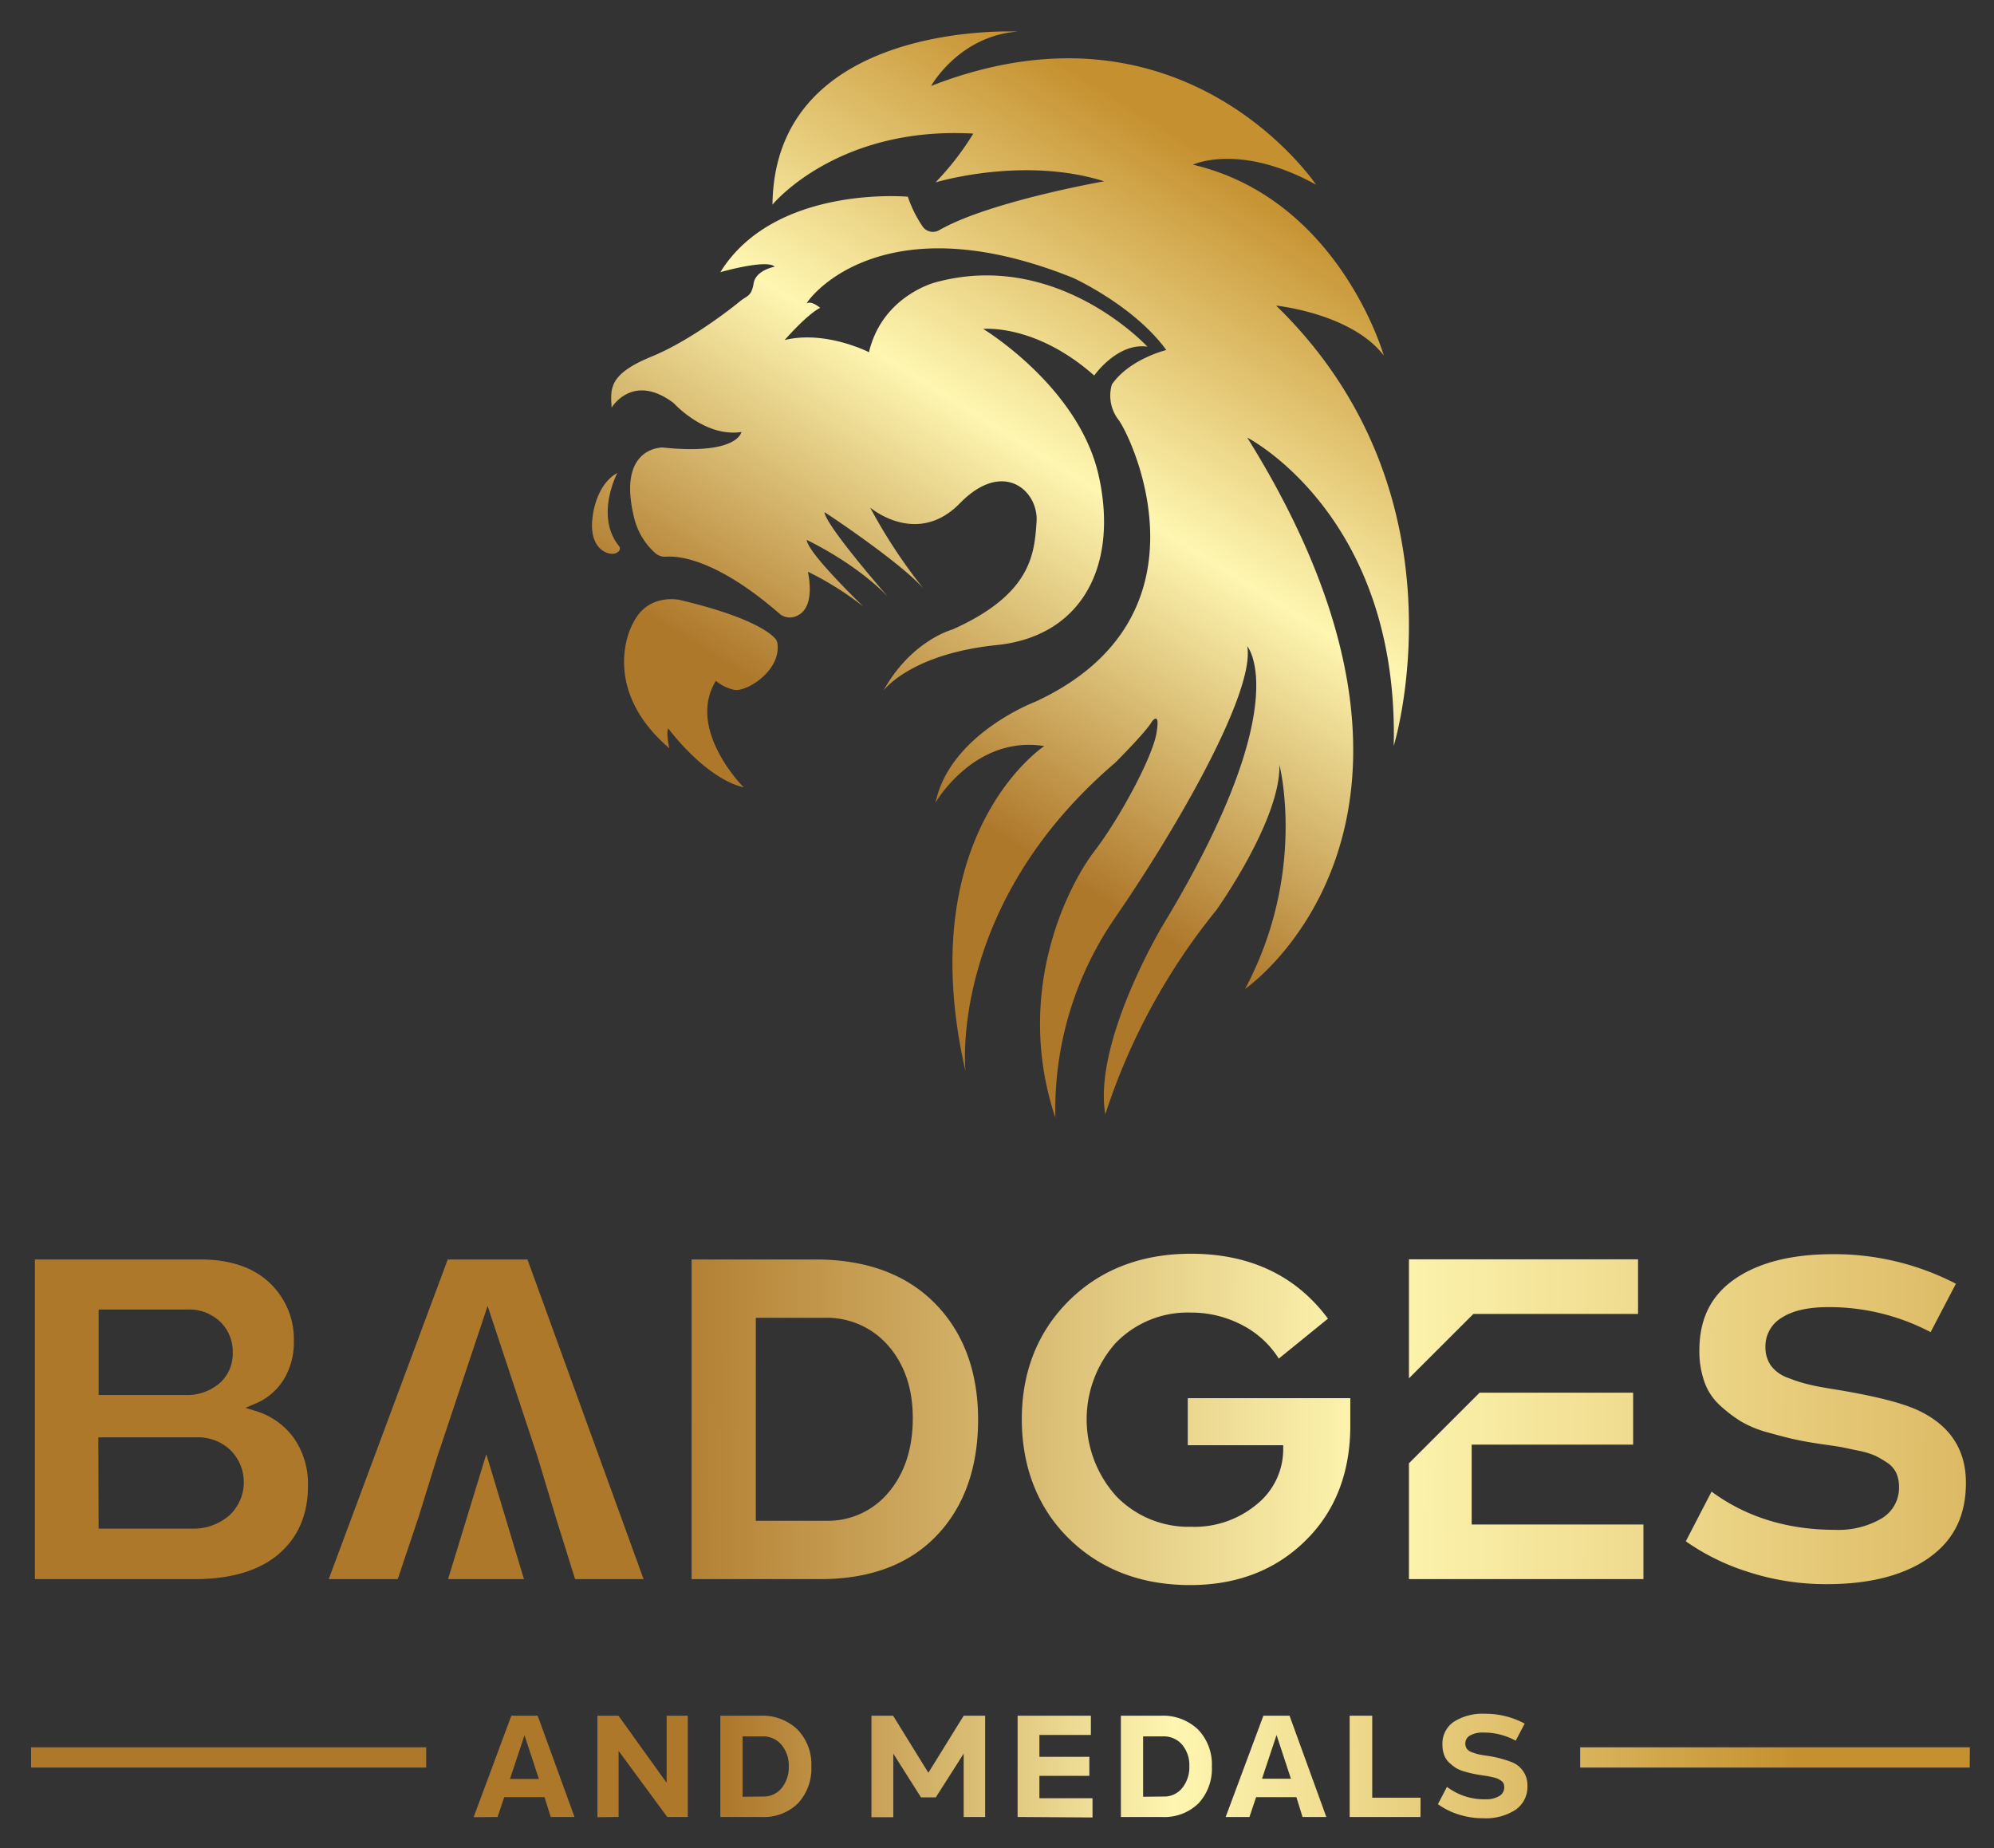 <svg id="Capa_1" data-name="Capa 1" xmlns="http://www.w3.org/2000/svg" xmlns:xlink="http://www.w3.org/1999/xlink" viewBox="0 0 364.92 338.25"><rect x="0" y="0" width="364.92" height="338.25" fill="#333333" stroke="none"/><defs><style>.cls-1{fill:url(#Degradado_sin_nombre_3);}.cls-2{fill:url(#linear-gradient);}.cls-3{fill:url(#linear-gradient-2);}</style><linearGradient id="Degradado_sin_nombre_3" x1="229.54" y1="33.15" x2="133.98" y2="186.08" gradientUnits="userSpaceOnUse"><stop offset="0" stop-color="#c5902f"/><stop offset="0.35" stop-color="#fef6b1"/><stop offset="0.7" stop-color="#ae782b"/></linearGradient><linearGradient id="linear-gradient" x1="329.17" y1="322.57" x2="2.45" y2="324.52" gradientUnits="userSpaceOnUse"><stop offset="0" stop-color="#c5902f"/><stop offset="0.35" stop-color="#fef6b1"/><stop offset="0.6" stop-color="#ae782b"/></linearGradient><linearGradient id="linear-gradient-2" x1="437.2" y1="261.22" x2="-95.66" y2="257.33" xlink:href="#linear-gradient"/></defs><path class="cls-1" d="M122.28,133.29c-.4,1,.21,3.65.21,3.65-11.17-9.54-8.73-20.1-5.89-24.16s7.71-3,7.71-3c12.79,3,16.67,6,17.61,7.15a1.61,1.61,0,0,1,.34.75c.8,5.09-5.82,9.14-8,8.54a7.77,7.77,0,0,1-3.25-1.62c-5.48,8.93,5.08,19.49,5.08,19.49C129,142.43,122.28,133.29,122.28,133.29ZM169,107.71a96.62,96.62,0,0,1-9.75-14.82s8.53,7.31,16.45-.81,14.41-2.24,14,3.45-.81,13.19-15.43,19.69c0,0-7.51,2-12.59,11.17,0,0,4.87-6.7,20.71-8.33S204.71,103.24,201.06,87s-21.12-26.8-21.12-26.8,9.55-1,20.31,8.53c0,0,4.26-6.09,9.74-5.28,0,0-16.44-17.87-38.78-11.78,0,0-9.74,2.44-12.18,12.79,0,0-7.92-4.06-15.43-2.23,0,0,4.06-4.67,6.5-5.89,0,0-1.59-1.37-2.44-.81-.61.41,12.39-19.29,48.73-4.67,0,0,11.16,5.08,17.05,13.2,0,0-6.7,1.62-9.95,6.29a7.23,7.23,0,0,0,1.22,6.5c2.44,3.25,18.07,36.14-15.22,51.57,0,0-15.64,5.88-18.28,18.47,0,0,7.11-12.38,19.9-10.35,0,0-24.36,16-14.42,59.48,0,0-3.24-30.25,27.41-56.44,0,0,5.69-5.68,6.7-7.51,0,0,1.63-2.23.82,2.23s-6.7,15.43-11.37,21.53-14.83,25.58-7.11,48.72a61.86,61.86,0,0,1,10.76-36.34c12.18-17.66,25.78-41.82,24.36-49.94,0,0,9.14,10.55-15.63,51.36,0,0-12.59,21.12-10.35,34.31a116.15,116.15,0,0,1,20.3-37.35s11.77-16.45,11.57-26.6c0,0,5.08,19.69-6.29,41,0,0,44.26-30.45.4-100.9,0,0,27.82,14.21,26.8,56.44,0,0,14.21-45.89-21.52-80.6,0,0,13.81,1.42,19.7,9.13,0,0-8.13-28.62-34.92-34.92,0,0,8.52-4.06,22.53,3.66,0,0-24.16-36.14-70.45-18.07,0,0,5.08-9.14,15.84-9.95,0,0-44.47-2.23-44.87,31.67,0,0,11.77-14.41,36.75-13a51.49,51.49,0,0,1-6.91,8.93s16-4.87,30.86-.2c0,0-21,3.68-30.18,8.94a2.29,2.29,0,0,1-3-.61A22.55,22.55,0,0,1,166.14,36s-24.37-2.23-34.31,13.81c0,0,8.52-2.44,9.94-1,0,0-3.45.61-3.85,3.05s-1.22,2.23-2.44,3.24c0,0-8.32,6.91-16.24,10.16s-7.51,5.88-7.31,9.34c0,0,3.86-6.5,11.37-.82,0,0,5.68,6.3,12.38,5.28,0,0-.61,4.27-14.41,2.84,0,0-8.33-.2-5.28,12.59a12.59,12.59,0,0,0,4.06,6.85,2.7,2.7,0,0,0,1.85.54c2.27-.16,9.21.4,20.72,10.4a2.87,2.87,0,0,0,2.44.68c1.72-.35,4-2,2.8-8.32A57.28,57.28,0,0,1,158,111s-10.16-9.75-10.36-12.18c0,0,8.73,4.06,14.82,10.35,0,0-11.37-13-11.57-15.43C150.91,93.7,164.72,102.84,169,107.71Zm-60.5-13.4c-1,6.29,3,7.51,4.26,6.9s.41-1.42.41-1.42c-4.27-5.48-.21-13.2-.21-13.2S109.49,88,108.48,94.31Z"/><path class="cls-2" d="M86.68,332.57,93.58,314H98.4l6.74,18.53h-4.35l-1.14-3.63H92.28l-1.22,3.63Zm6.65-7h5.29l-2.63-8Zm16,7V314h3.86L122,326.28V314h3.87v18.53h-3.76l-8.9-12.1v12.1ZM131.83,314h7.23a9.24,9.24,0,0,1,6.91,2.55,9.15,9.15,0,0,1,2.51,6.73,9.32,9.32,0,0,1-2.42,6.73,8.9,8.9,0,0,1-6.72,2.52h-7.51Zm7.81,14.79a4.22,4.22,0,0,0,3.41-1.55,6.05,6.05,0,0,0,1.3-4A5.86,5.86,0,0,0,143,319.3a4.39,4.39,0,0,0-3.48-1.52H135.9v11.05ZM163.45,314l6.45,10.44L176.36,314h3.93v18.53h-3.93V320.94l-5.1,8h-2.71l-5.07-8v11.63h-4V314Zm22.78,18.53V314h13.41v3.52h-9.42v4h9.14V325h-9.14v4.1h9.72v3.52ZM205.13,314h7.23a9.28,9.28,0,0,1,6.92,2.55,9.18,9.18,0,0,1,2.5,6.73,9.27,9.27,0,0,1-2.42,6.73,8.9,8.9,0,0,1-6.72,2.52h-7.51Zm7.81,14.79a4.22,4.22,0,0,0,3.41-1.55,6.06,6.06,0,0,0,1.31-4,5.81,5.81,0,0,0-1.32-3.94,4.39,4.39,0,0,0-3.48-1.52H209.2v11.05Zm11.37,3.74,6.9-18.53H236l6.73,18.53h-4.35l-1.13-3.63h-7.37l-1.22,3.63Zm6.65-7h5.29l-2.63-8Zm29,7H247V314h4.13v15h8.84Zm4.85-5.51a11.25,11.25,0,0,0,7.07,2.27,4.62,4.62,0,0,0,2.48-.58,1.81,1.81,0,0,0,.93-1.61,1.67,1.67,0,0,0-.13-.69,1.21,1.21,0,0,0-.48-.54,4.39,4.39,0,0,0-.63-.36,4.5,4.5,0,0,0-.9-.26l-.93-.2-1.09-.16c-.61-.1-1.13-.19-1.55-.28s-1-.23-1.57-.4a6.72,6.72,0,0,1-1.56-.65,8.26,8.26,0,0,1-1.25-1,3.37,3.37,0,0,1-.91-1.38,5.22,5.22,0,0,1-.31-1.86,4.82,4.82,0,0,1,2.09-4.22,9.86,9.86,0,0,1,5.7-1.46,15.14,15.14,0,0,1,7.26,1.8l-1.64,3.13a12.14,12.14,0,0,0-5.87-1.49,4.76,4.76,0,0,0-2.5.54,1.66,1.66,0,0,0-.85,1.48,1.6,1.6,0,0,0,.27.94,1.93,1.93,0,0,0,.89.63c.41.15.78.27,1.12.36s.81.17,1.4.26a20.28,20.28,0,0,1,4.85,1.22,4.47,4.47,0,0,1,2.83,4.29,5.08,5.08,0,0,1-2.18,4.42,10,10,0,0,1-5.91,1.54,14.44,14.44,0,0,1-4.6-.72,12.89,12.89,0,0,1-3.69-1.86ZM78,319.78H5.69v3.7H78Zm282.5,0H289.19v3.7h71.29Z"/><path class="cls-3" d="M6.39,289v-58.5H36.67c5.4,0,9.65,1.43,12.63,4.24a14.16,14.16,0,0,1,4.48,10.73,13,13,0,0,1-1.86,7,11.1,11.1,0,0,1-5.23,4.43l-1.78.75,1.85.57a13.31,13.31,0,0,1,7,4.94,14.59,14.59,0,0,1,2.6,8.81c0,5.19-1.79,9.36-5.31,12.4S42.34,289,35.68,289Zm11.66-9.24h17a10,10,0,0,0,6.87-2.38,8.27,8.27,0,0,0,.24-12A8.52,8.52,0,0,0,36,263.05h-18Zm0-24.45H34a9.1,9.1,0,0,0,6.11-2.1,7.16,7.16,0,0,0,2.48-5.68,7.54,7.54,0,0,0-2.32-5.66,8.21,8.21,0,0,0-5.91-2.21H18.05ZM117.78,289l-21.25-58.5H81.94L60.16,289H72.79l3.77-11.23,3.41-11L89.24,239l9.18,27.74,3.31,11L105.25,289Zm8.79,0v-58.5h22.67c9.25,0,16.59,2.7,21.83,8S179,251,179,259.82s-2.57,16-7.64,21.27S159.14,289,150.13,289Zm11.75-10.68h12.8a14.42,14.42,0,0,0,11.55-5.26c2.9-3.46,4.38-8,4.38-13.53,0-5.34-1.49-9.78-4.43-13.18a14.85,14.85,0,0,0-11.77-5.17H138.32ZM238.87,282c5.48-5.35,8.25-12.46,8.25-21.12v-5H217.37v8.61h17.47v.71A12.93,12.93,0,0,1,230,275.31a17.79,17.79,0,0,1-12,4.11,18.4,18.4,0,0,1-13.71-5.59,21,21,0,0,1-.15-28A18.33,18.33,0,0,1,218,240.22a20,20,0,0,1,9.47,2.36,17.23,17.23,0,0,1,6.56,6.06l9-7.31c-5.85-7.88-14.29-11.88-25.09-11.88-9,0-16.51,2.87-22.25,8.53S187,251,187,259.73s2.91,16.26,8.65,21.88,13.2,8.48,22.16,8.48C226.32,290.09,233.4,287.38,238.87,282Zm114.18,3.07c4.53-3.21,6.73-7.69,6.73-13.71s-2.86-10.48-8.73-13.24c-3-1.4-8.18-2.7-15.48-3.88-1.91-.3-3.45-.59-4.58-.87a28.18,28.18,0,0,1-3.72-1.19,6.68,6.68,0,0,1-3.18-2.26,5.83,5.83,0,0,1-1-3.46,6.07,6.07,0,0,1,3.11-5.38c1.95-1.24,4.79-1.86,8.43-1.86a39.89,39.89,0,0,1,18.69,4.58l4.63-8.86a48.37,48.37,0,0,0-22.51-5.41c-7.58,0-13.64,1.54-18,4.58S311,241.41,311,247.19a16.85,16.85,0,0,0,.94,5.76,10.57,10.57,0,0,0,2.77,4.2,26.2,26.2,0,0,0,3.92,3,19.94,19.94,0,0,0,4.89,2c2,.56,3.66,1,5,1.29s3,.59,5,.88c1.77.25,2.94.42,3.57.54l3,.63a15.33,15.33,0,0,1,3.06.91,19.06,19.06,0,0,1,2.1,1.21,4.64,4.64,0,0,1,1.83,2.07,6.45,6.45,0,0,1,.46,2.51,6.54,6.54,0,0,1-3.33,5.79,15.71,15.71,0,0,1-8.39,2c-8.7,0-16.3-2.35-22.59-7l-4.71,9.1a41.52,41.52,0,0,0,11.22,5.54,46,46,0,0,0,14.64,2.3C342.21,289.92,348.5,288.29,353.05,285.08ZM95.89,289,89,266.13,82,289Zm204.87,0v-10H269.33V264.39h29.55v-9.51h-28.1L257.85,267.8V289Zm-42.91-36.75,11.79-11.78h30.14v-10H257.85Z"/></svg>